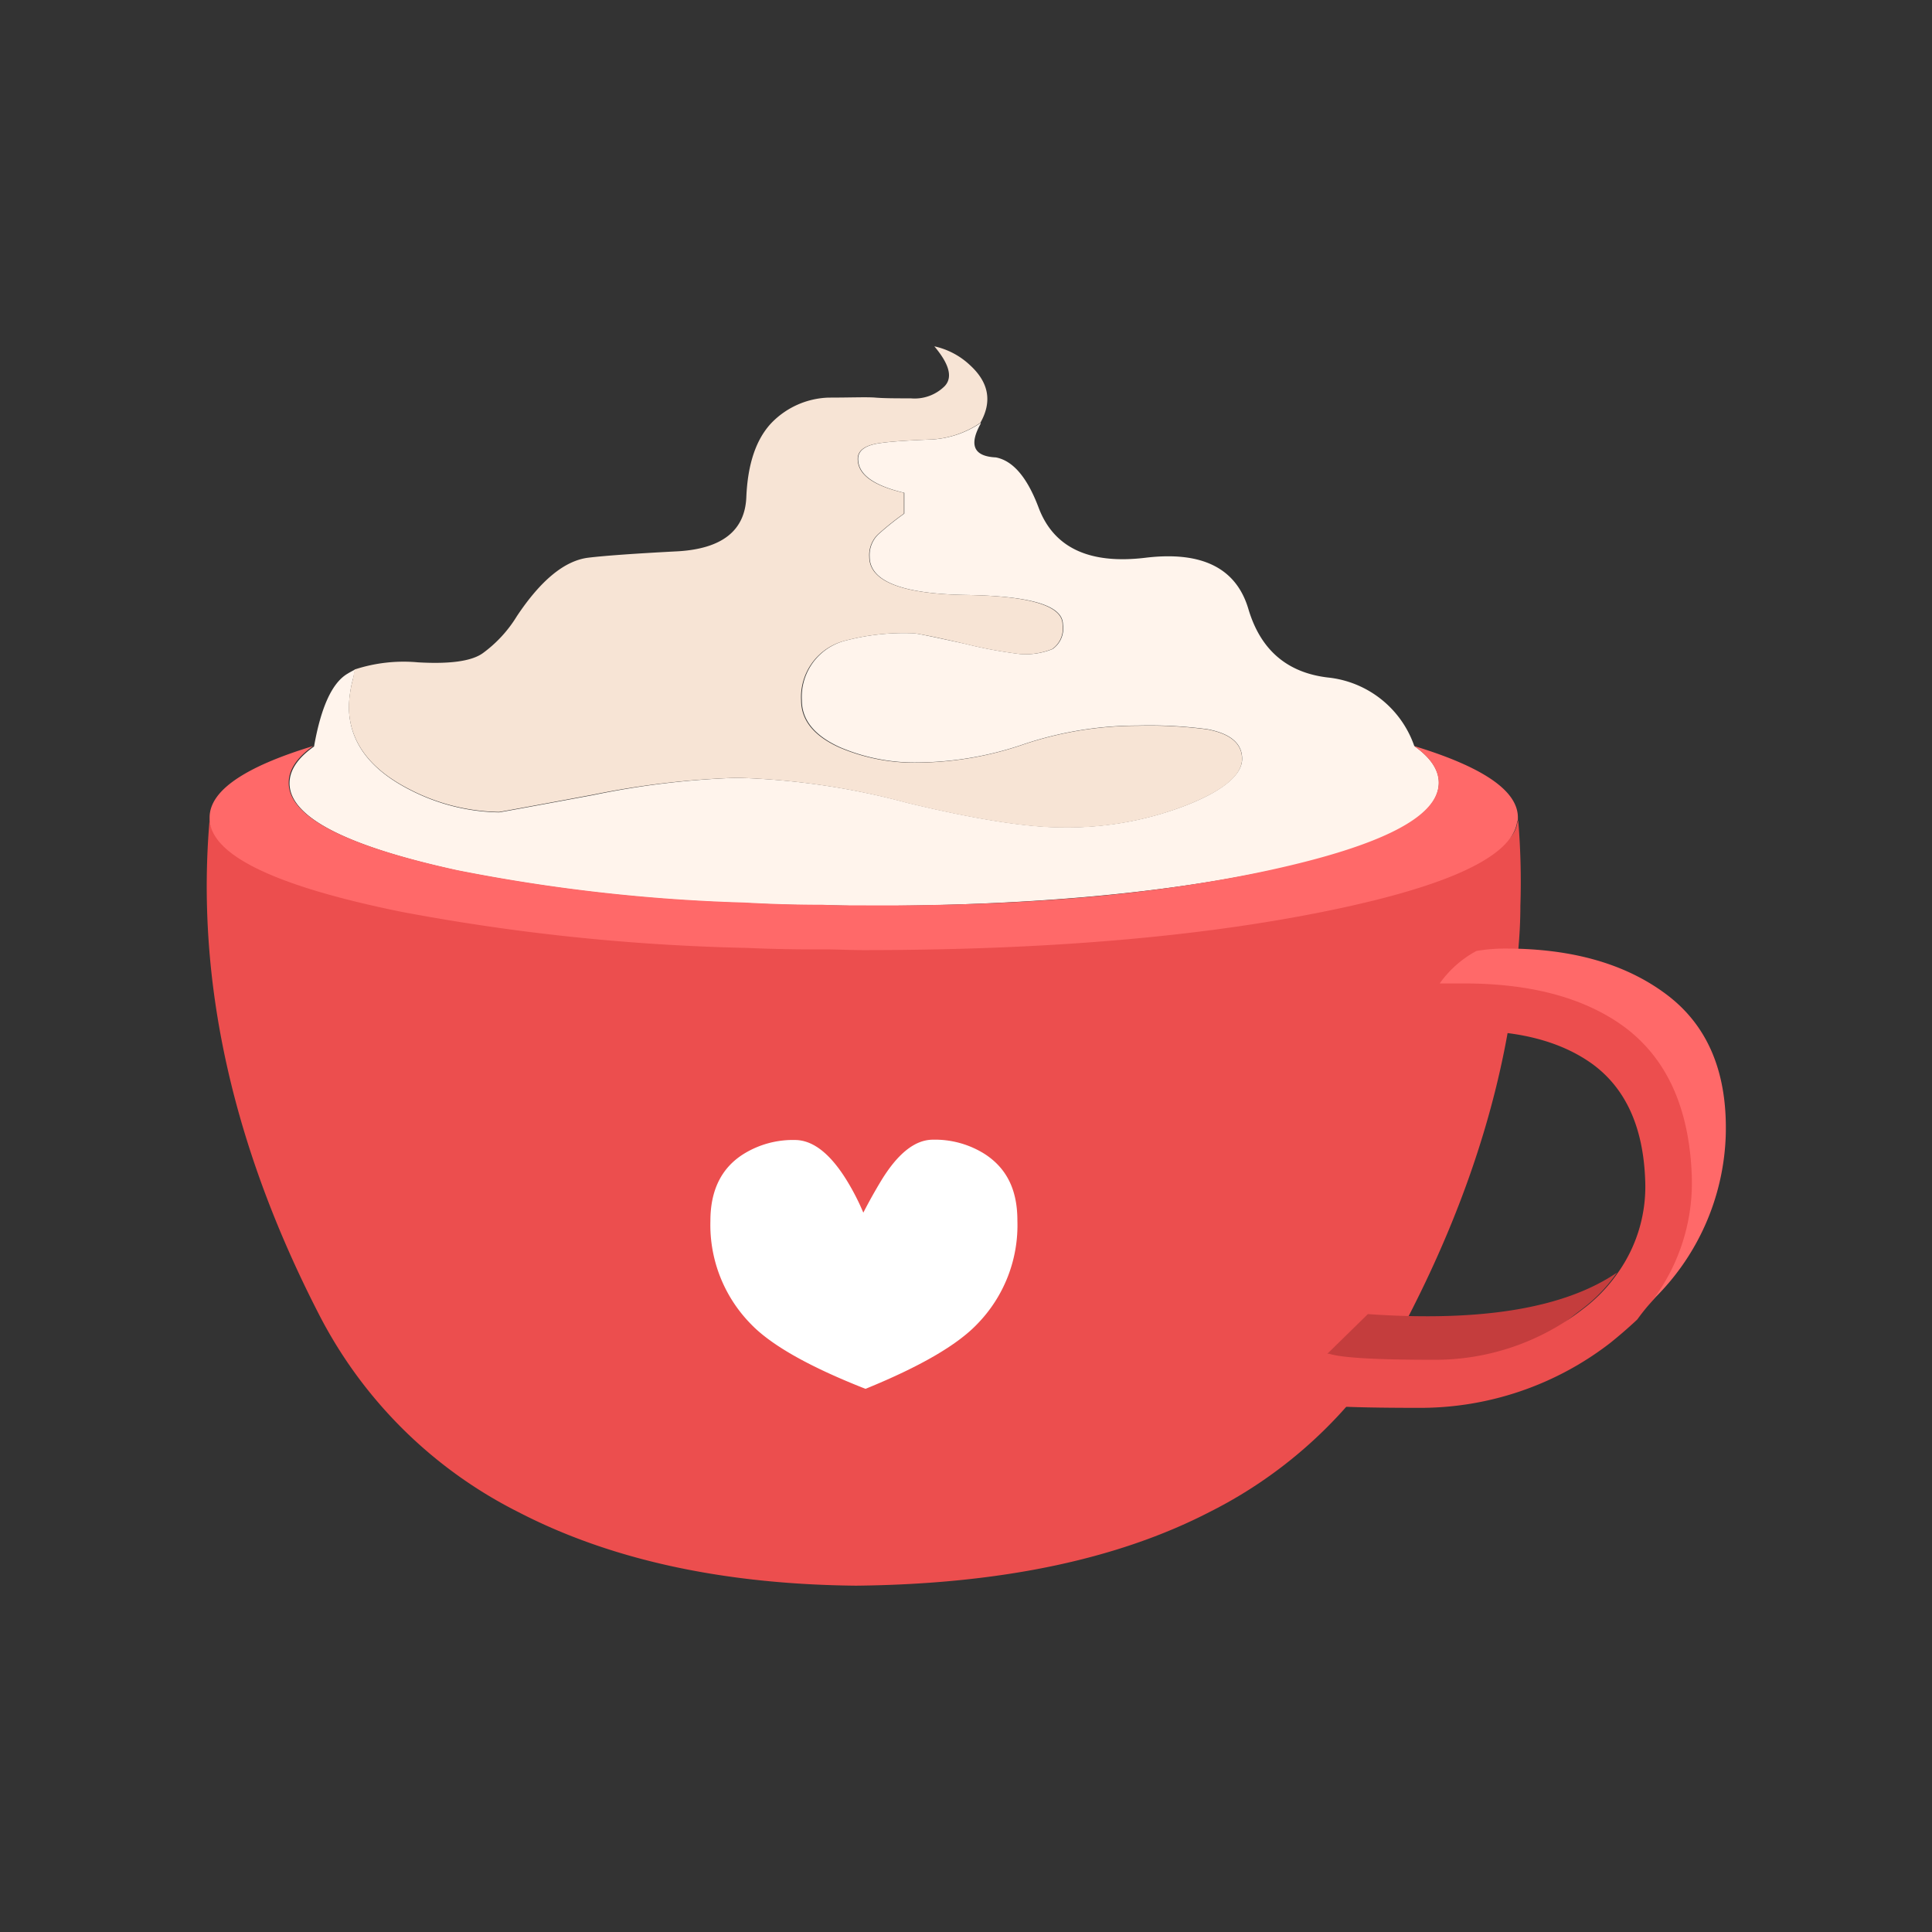 <svg xmlns="http://www.w3.org/2000/svg" viewBox="0 0 186.1 186.1"><rect x="0" y="0" width="186.1" height="186.1" fill="#333333" stroke="none"/><defs><style>.cls-1{fill:none;}.cls-2{fill:#fff4ec;}.cls-3{fill:#f7e4d5;}.cls-4{fill:#ec4e4e;}.cls-5{fill:#ff6969;}.cls-6{fill:#fff;}.cls-7{fill:#c43d3d;}</style></defs><g id="Layer_2" data-name="Layer 2"><g id="OBJECTS"><rect class="cls-1" width="186.1" height="186.1"/><g id="Layer0_8_MEMBER_0_FILL" data-name="Layer0 8 MEMBER 0 FILL"><path class="cls-2" d="M34,65.4l.21-.91c-.28.14-.53.28-.76.42q-2.2,1.32-3.2,7c-1.58,1.11-2.36,2.29-2.36,3.54q0,4.86,16.19,8.41a167,167,0,0,0,27.72,3.13q3.65.19,7.44.21c1.33,0,2.67.06,4,.06q22.92,0,39.12-3.4T138.6,75.4q0-1.87-2.37-3.54a9.88,9.88,0,0,0-8.33-6.6q-5.9-.7-7.65-6.6t-9.87-4.94q-8.17,1-10.35-4.86c-1.09-2.88-2.45-4.48-4.1-4.8q-3.2-.15-1.46-3.26v-.07a9.34,9.34,0,0,1-4.65,1.6c-2.41.09-4.06.21-4.94.34q-2.22.28-2.22,1.53c0,1.49,1.48,2.57,4.45,3.27v2a27.85,27.85,0,0,0-2.5,2,2.77,2.77,0,0,0-.84,2.15c0,2.37,3.11,3.59,9.31,3.69s9.31,1,9.31,2.85a2.42,2.42,0,0,1-1,2.36,6.92,6.92,0,0,1-3.12.48,43.14,43.14,0,0,1-5.36-1c-3-.65-4.61-1-4.93-1a22.15,22.15,0,0,0-6.74.76,5.59,5.59,0,0,0-4,5.7q0,2.85,3.68,4.52a18.35,18.35,0,0,0,7.65,1.46,32,32,0,0,0,10-1.74,34.45,34.45,0,0,1,11-1.81,42.59,42.59,0,0,1,6.74.35c2.22.42,3.34,1.37,3.34,2.85s-1.72,3-5.15,4.38a31.64,31.64,0,0,1-12.23,2.22q-5.07,0-14.87-2.36A70.38,70.38,0,0,0,71,74.92a81.35,81.35,0,0,0-13.83,1.66q-9,1.67-9.1,1.67a19.38,19.38,0,0,1-8.55-2.15q-5.91-3-5.91-8.06A11.57,11.57,0,0,1,34,65.4Z"/><path class="cls-3" d="M34.16,64.49,34,65.4A11.57,11.57,0,0,0,33.6,68q0,5.07,5.91,8.06a19.38,19.38,0,0,0,8.55,2.15q.13,0,9.1-1.67A81.35,81.35,0,0,1,71,74.92a70.38,70.38,0,0,1,16.39,2.43q9.81,2.36,14.87,2.36a31.64,31.64,0,0,0,12.23-2.22q5.14-2.08,5.15-4.38c0-1.48-1.12-2.43-3.34-2.85a42.59,42.59,0,0,0-6.74-.35,34.45,34.45,0,0,0-11,1.81,32,32,0,0,1-10,1.74A18.35,18.35,0,0,1,80.85,72q-3.67-1.66-3.68-4.52a5.59,5.59,0,0,1,4-5.7A22.15,22.15,0,0,1,87.94,61c.32,0,2,.32,4.93,1a43.14,43.14,0,0,0,5.36,1,6.92,6.92,0,0,0,3.12-.48,2.42,2.42,0,0,0,1-2.36q0-2.71-9.31-2.85c-6.2-.1-9.31-1.32-9.31-3.69a2.77,2.77,0,0,1,.84-2.15,27.85,27.85,0,0,1,2.5-2v-2c-3-.7-4.45-1.78-4.45-3.27q0-1.25,2.22-1.53c.88-.13,2.53-.25,4.94-.34a9.34,9.34,0,0,0,4.65-1.6q1.74-3.06-1-5.56A7.27,7.27,0,0,0,90,33.36c1.46,1.73,1.78,3,1,3.83a4.1,4.1,0,0,1-3.27,1.18c-1.41,0-2.55,0-3.4-.07s-2.37,0-4.52,0a8,8,0,0,0-5.49,2.43q-2.23,2.35-2.43,7.16T65.36,53.1c-4.23.22-7.12.43-8.69.62q-3.41.42-6.88,5.63a12.39,12.39,0,0,1-3.26,3.55q-1.59,1.17-6.26.9A15.16,15.16,0,0,0,34.16,64.49Z"/><path class="cls-4" d="M40.3,86.08c-12-2.45-19.87-3.7-20.11-7.13q-2,23.24,10.5,47.59a43.57,43.57,0,0,0,19.24,19.11q13.32,6.9,32.52,7.09,20.72-.21,34.05-7.09a43.75,43.75,0,0,0,19.25-19q9.17-17.85,10.49-35.09c.14-1.48.21-2.91.21-4.31a71,71,0,0,0-.21-8.26.52.52,0,0,1-.07.2c-.47,3.35-6.61,4.55-18.41,6.95a214.35,214.35,0,0,1-43.52,4c-1.28,0-3.57.05-4.85,0-2.49,0-5,.1-7.36,0A177.83,177.83,0,0,1,40.3,86.08Z"/><path class="cls-5" d="M20.19,78.74V79q.36,5.14,18.42,8.82A202.36,202.36,0,0,0,72,91.31c2.41.11,4.87.15,7.36.14,1.28,0,2.55.07,3.83.07q26.11,0,44.54-3.75,17.7-3.6,18.41-8.62a.52.52,0,0,0,.07-.2v-.21q0-3.84-10-6.88,2.37,1.67,2.37,3.54,0,4.86-16.26,8.41t-39.12,3.4c-1.36,0-2.7,0-4-.06q-3.8,0-7.44-.21A167,167,0,0,1,44,83.81q-16.2-3.54-16.19-8.41c0-1.25.78-2.43,2.36-3.54Q20.2,74.89,20.19,78.74Z"/></g><g id="Layer0_8_MEMBER_1_FILL" data-name="Layer0 8 MEMBER 1 FILL"><path class="cls-6" d="M84.83,113.81c-.6,1-1.16,2-1.67,3a22.84,22.84,0,0,0-1.53-3q-2.43-4-5.07-4a9,9,0,0,0-5,1.39c-2.09,1.34-3.13,3.48-3.13,6.39a13.62,13.62,0,0,0,3.89,9.94q2.93,3.06,11.05,6.25c5.23-2.13,8.83-4.21,10.77-6.25A13.62,13.62,0,0,0,98,117.56c0-2.91-1-5-3.13-6.39a9,9,0,0,0-5-1.39Q87.26,109.78,84.83,113.81Z"/></g><g id="Layer0_8_MEMBER_2_FILL" data-name="Layer0 8 MEMBER 2 FILL"><path class="cls-7" d="M155.76,122.58q-7.57,5.15-24,4l-3.89,3.81c1.15.4,3.88,3.41,9.39,3.41s10.85-4.43,15.07-7.66A15.22,15.22,0,0,0,155.76,122.58Z"/><path class="cls-4" d="M159,125.49l.27-.3c2.55-3.43,5.38-7.42,5.29-11.94-.23-6.57-3-12.41-7.17-15.44-3.8-2.74-9.95-3.08-16.39-3.08h-2.29l1,4.56h1.81q7.43,0,11.88,3.21,4.78,3.51,5.07,11.12a14.34,14.34,0,0,1-2.64,9,15.22,15.22,0,0,1-3.4,3.51,23.16,23.16,0,0,1-14.46,4.85c-5.51,0-8.85-.2-10-.6l-3.34,4.55q1.18.68,11.81.68a29.93,29.93,0,0,0,18.69-6.27c.93-.75,1.79-1.5,2.58-2.24C158.1,126.56,158.54,126,159,125.49Z"/><path class="cls-5" d="M159.23,125.19a23.09,23.09,0,0,0,7-15.75q.28-9.1-5.63-13.59T145,91.37a16.55,16.55,0,0,0-2.78.23,10.3,10.3,0,0,0-3.54,3.13H141q9.66,0,15.36,4.11,6.24,4.56,6.6,14.41A18.83,18.83,0,0,1,159.23,125.19Z"/></g></g></g></svg>